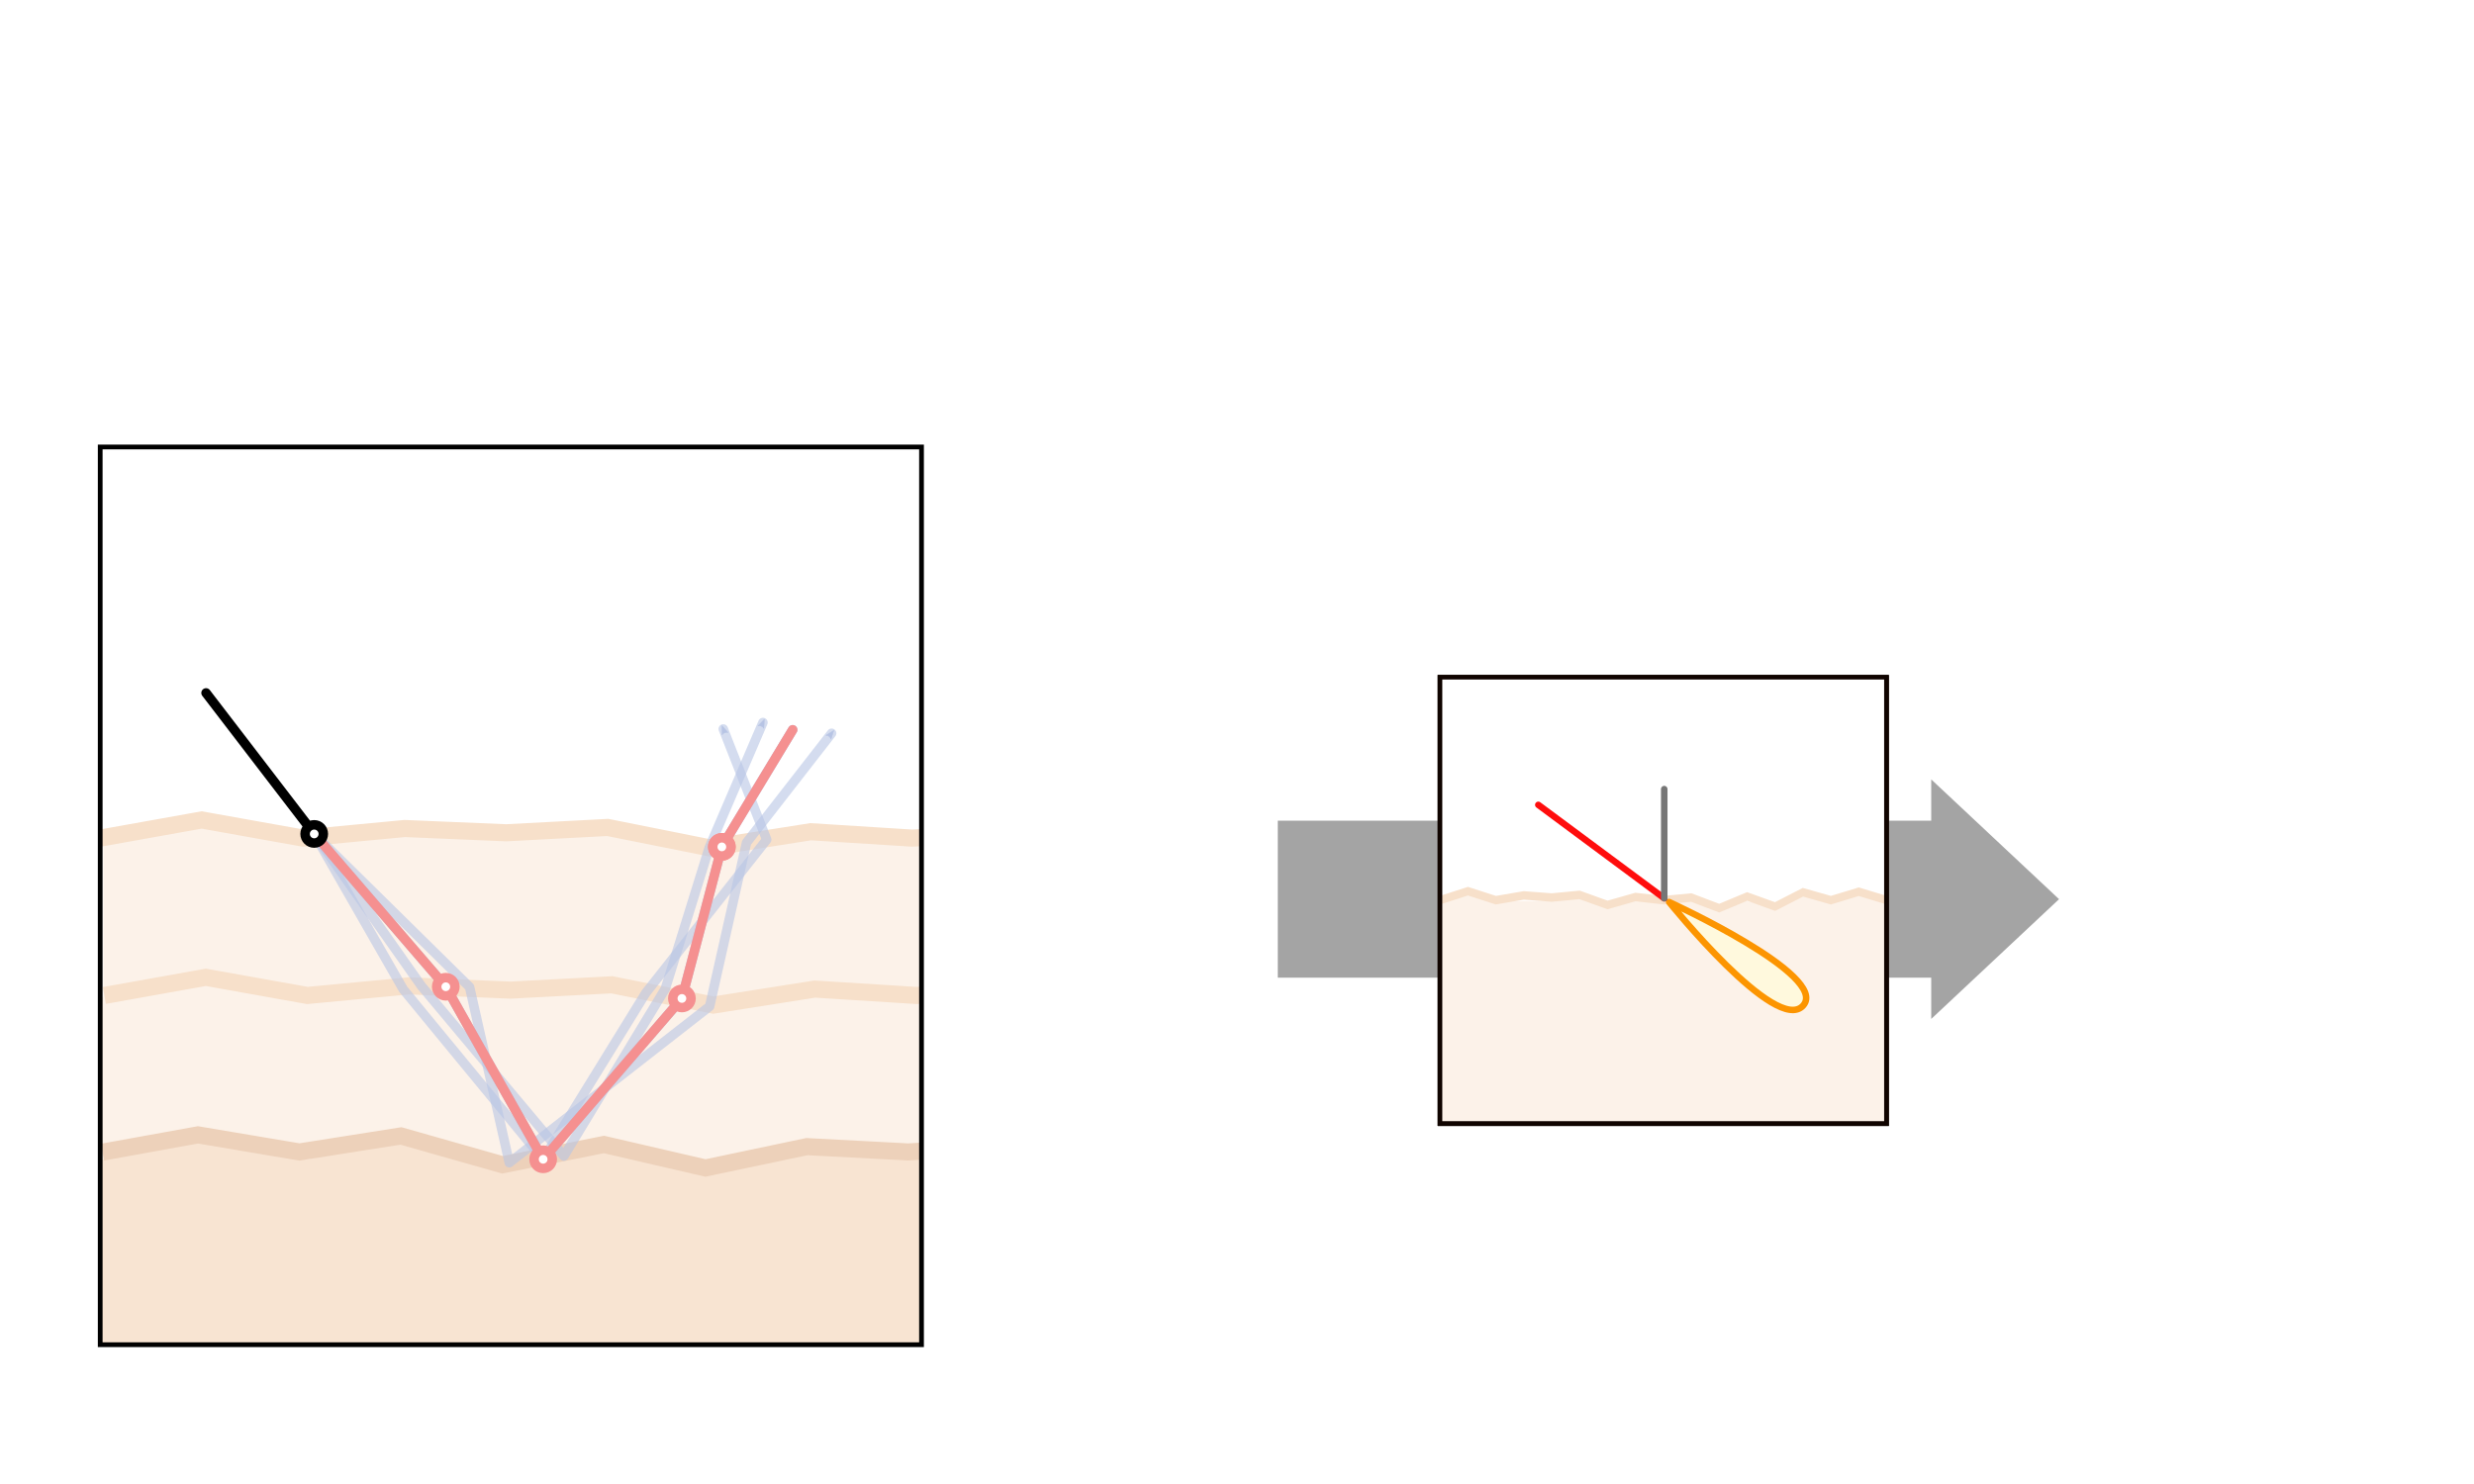 <?xml version="1.0" encoding="UTF-8" standalone="no"?>
<!-- Created with Inkscape (http://www.inkscape.org/) -->

<svg
   xmlns:dc="http://purl.org/dc/elements/1.1/"
   xmlns:cc="http://creativecommons.org/ns#"
   xmlns:rdf="http://www.w3.org/1999/02/22-rdf-syntax-ns#"
   xmlns:svg="http://www.w3.org/2000/svg"
   xmlns="http://www.w3.org/2000/svg"
   xmlns:sodipodi="http://sodipodi.sourceforge.net/DTD/sodipodi-0.dtd"
   xmlns:inkscape="http://www.inkscape.org/namespaces/inkscape"
   width="1000mm"
   height="600mm"
   viewBox="0 0 1000 600"
   version="1.1"
   id="svg5285"
   inkscape:version="0.92.1 r15371"
   sodipodi:docname="chaining.svg">
  <defs
     id="defs5279">
    <marker
       inkscape:isstock="true"
       style="overflow:visible"
       id="marker18316"
       refX="0"
       refY="0"
       orient="auto"
       inkscape:stockid="Arrow2Send">
      <path
         transform="matrix(-0.3,0,0,-0.3,0.69,0)"
         d="M 8.719,4.034 -2.207,0.016 8.719,-4.002 c -1.745,2.372 -1.735,5.617 -6e-7,8.035 z"
         style="fill:#b7c4e4;fill-opacity:1;fill-rule:evenodd;stroke:#b7c4e4;stroke-width:0.625;stroke-linejoin:round;stroke-opacity:1"
         id="path18314"
         inkscape:connector-curvature="0" />
    </marker>
    <marker
       inkscape:stockid="Arrow2Send"
       orient="auto"
       refY="0"
       refX="0"
       id="marker11836"
       style="overflow:visible"
       inkscape:isstock="true"
       inkscape:collect="always">
      <path
         inkscape:connector-curvature="0"
         id="path11834"
         style="fill:#b7c4e4;fill-opacity:1;fill-rule:evenodd;stroke:#b7c4e4;stroke-width:0.625;stroke-linejoin:round;stroke-opacity:1"
         d="M 8.719,4.034 -2.207,0.016 8.719,-4.002 c -1.745,2.372 -1.735,5.617 -6e-7,8.035 z"
         transform="matrix(-0.3,0,0,-0.3,0.69,0)" />
    </marker>
    <marker
       inkscape:isstock="true"
       style="overflow:visible"
       id="marker5854"
       refX="0"
       refY="0"
       orient="auto"
       inkscape:stockid="Arrow2Send"
       inkscape:collect="always">
      <path
         transform="matrix(-0.3,0,0,-0.3,0.69,0)"
         d="M 8.719,4.034 -2.207,0.016 8.719,-4.002 c -1.745,2.372 -1.735,5.617 -6e-7,8.035 z"
         style="fill:#b7c4e4;fill-opacity:1;fill-rule:evenodd;stroke:#b7c4e4;stroke-width:0.625;stroke-linejoin:round;stroke-opacity:1"
         id="path5852"
         inkscape:connector-curvature="0" />
    </marker>
    <marker
       inkscape:stockid="Arrow2Send"
       orient="auto"
       refY="0.0"
       refX="0.0"
       id="marker4852"
       style="overflow:visible;"
       inkscape:isstock="true">
      <path
         id="path4608"
         style="fill-rule:evenodd;stroke-width:0.625;stroke-linejoin:round;stroke:#f59090;stroke-opacity:1;fill:#f59090;fill-opacity:1"
         d="M 8.719,4.034 L -2.207,0.016 L 8.719,-4.002 C 6.973,-1.63 6.983,1.616 8.719,4.034 z "
         transform="scale(0.3) rotate(180) translate(-2.3,0)" />
    </marker>
    <marker
       inkscape:stockid="Arrow1Send"
       orient="auto"
       refY="0.0"
       refX="0.0"
       id="Arrow1Send"
       style="overflow:visible;"
       inkscape:isstock="true">
      <path
         id="path4590"
         d="M 0.0,0.0 L 5.0,-5.0 L -12.5,0.0 L 5.0,5.0 L 0.0,0.0 z "
         style="fill-rule:evenodd;stroke:#f59090;stroke-width:1pt;stroke-opacity:1;fill:#f59090;fill-opacity:1"
         transform="scale(0.2) rotate(180) translate(6,0)" />
    </marker>
    <marker
       inkscape:isstock="true"
       style="overflow:visible"
       id="marker6976"
       refX="0"
       refY="0"
       orient="auto"
       inkscape:stockid="Arrow2Send">
      <path
         transform="matrix(-0.3,0,0,-0.3,0.69,0)"
         d="M 8.719,4.034 -2.207,0.016 8.719,-4.002 c -1.745,2.372 -1.735,5.617 -6e-7,8.035 z"
         style="fill:#000000;fill-opacity:1;fill-rule:evenodd;stroke:#000000;stroke-width:0.625;stroke-linejoin:round;stroke-opacity:1"
         id="path6974"
         inkscape:connector-curvature="0" />
    </marker>
    <marker
       inkscape:stockid="Arrow2Send"
       orient="auto"
       refY="0"
       refX="0"
       id="Arrow2Send"
       style="overflow:visible"
       inkscape:isstock="true"
       inkscape:collect="always">
      <path
         inkscape:connector-curvature="0"
         id="path4993"
         style="fill:#000000;fill-opacity:1;fill-rule:evenodd;stroke:#000000;stroke-width:0.625;stroke-linejoin:round;stroke-opacity:1"
         d="M 8.719,4.034 -2.207,0.016 8.719,-4.002 c -1.745,2.372 -1.735,5.617 -6e-7,8.035 z"
         transform="matrix(-0.3,0,0,-0.3,0.69,0)" />
    </marker>
    <marker
       inkscape:isstock="true"
       style="overflow:visible"
       id="marker5276"
       refX="0"
       refY="0"
       orient="auto"
       inkscape:stockid="Arrow2Send">
      <path
         inkscape:connector-curvature="0"
         transform="matrix(-0.3,0,0,-0.3,0.69,0)"
         d="M 8.719,4.034 -2.207,0.016 8.719,-4.002 c -1.745,2.372 -1.735,5.617 -6e-7,8.035 z"
         style="fill:#e3b4b4;fill-opacity:1;fill-rule:evenodd;stroke:#e3b4b4;stroke-width:0.625;stroke-linejoin:round;stroke-opacity:1"
         id="path5274" />
    </marker>
    <marker
       inkscape:isstock="true"
       style="overflow:visible"
       id="marker5270"
       refX="0"
       refY="0"
       orient="auto"
       inkscape:stockid="Arrow2Send">
      <path
         inkscape:connector-curvature="0"
         transform="matrix(-0.3,0,0,-0.3,0.69,0)"
         d="M 8.719,4.034 -2.207,0.016 8.719,-4.002 c -1.745,2.372 -1.735,5.617 -6e-7,8.035 z"
         style="fill:#d19696;fill-opacity:1;fill-rule:evenodd;stroke:#d19696;stroke-width:0.625;stroke-linejoin:round;stroke-opacity:1"
         id="path5268" />
    </marker>
    <marker
       inkscape:stockid="Arrow2Send"
       orient="auto"
       refY="0"
       refX="0"
       id="marker5258"
       style="overflow:visible"
       inkscape:isstock="true"
       inkscape:collect="always">
      <path
         inkscape:connector-curvature="0"
         id="path5256"
         style="fill:#b7c4e4;fill-opacity:1;fill-rule:evenodd;stroke:#b7c4e4;stroke-width:0.625;stroke-linejoin:round;stroke-opacity:1"
         d="M 8.719,4.034 -2.207,0.016 8.719,-4.002 c -1.745,2.372 -1.735,5.617 -6e-7,8.035 z"
         transform="matrix(-0.3,0,0,-0.3,0.69,0)" />
    </marker>
    <marker
       inkscape:stockid="Arrow2Send"
       orient="auto"
       refY="0"
       refX="0"
       id="marker5282"
       style="overflow:visible"
       inkscape:isstock="true">
      <path
         inkscape:connector-curvature="0"
         id="path5280"
         style="fill:#9ca7c4;fill-opacity:1;fill-rule:evenodd;stroke:#9ca7c4;stroke-width:0.625;stroke-linejoin:round;stroke-opacity:1"
         d="M 8.719,4.034 -2.207,0.016 8.719,-4.002 c -1.745,2.372 -1.735,5.617 -6e-7,8.035 z"
         transform="matrix(-0.3,0,0,-0.3,0.69,0)" />
    </marker>
    <marker
       inkscape:stockid="Arrow2Send"
       orient="auto"
       refY="0"
       refX="0"
       id="marker11818"
       style="overflow:visible"
       inkscape:isstock="true">
      <path
         inkscape:connector-curvature="0"
         id="path11820"
         style="fill:#767676;fill-opacity:1;fill-rule:evenodd;stroke:#767676;stroke-width:0.625;stroke-linejoin:round;stroke-opacity:1"
         d="M 8.719,4.034 -2.207,0.016 8.719,-4.002 c -1.745,2.372 -1.735,5.617 -6e-7,8.035 z"
         transform="matrix(-0.3,0,0,-0.3,0.69,0)" />
    </marker>
    <marker
       inkscape:stockid="Arrow2Send"
       orient="auto"
       refY="0"
       refX="0"
       id="marker17063-5"
       style="overflow:visible"
       inkscape:isstock="true"
       inkscape:collect="always">
      <path
         inkscape:connector-curvature="0"
         id="path17061-3"
         style="fill:#ff0d0d;fill-opacity:1;fill-rule:evenodd;stroke:#ff0d0d;stroke-width:0.625;stroke-linejoin:round;stroke-opacity:1"
         d="M 8.719,4.034 -2.207,0.016 8.719,-4.002 c -1.745,2.372 -1.735,5.617 -6e-7,8.035 z"
         transform="matrix(-0.3,0,0,-0.3,0.69,0)" />
    </marker>
    <marker
       inkscape:isstock="true"
       style="overflow:visible"
       id="marker966"
       refX="0"
       refY="0"
       orient="auto"
       inkscape:stockid="Arrow2Send">
      <path
         transform="matrix(-0.3,0,0,-0.3,0.69,0)"
         d="M 8.719,4.034 -2.207,0.016 8.719,-4.002 c -1.745,2.372 -1.735,5.617 -6e-7,8.035 z"
         style="fill:#00d329;fill-opacity:1;fill-rule:evenodd;stroke:#00d329;stroke-width:0.625;stroke-linejoin:round;stroke-opacity:1"
         id="path964"
         inkscape:connector-curvature="0" />
    </marker>
    <marker
       inkscape:isstock="true"
       style="overflow:visible"
       id="marker5789"
       refX="0"
       refY="0"
       orient="auto"
       inkscape:stockid="Arrow2Send">
      <path
         transform="matrix(-0.3,0,0,-0.3,0.69,0)"
         d="M 8.719,4.034 -2.207,0.016 8.719,-4.002 c -1.745,2.372 -1.735,5.617 -6e-7,8.035 z"
         style="fill:#767676;fill-opacity:1;fill-rule:evenodd;stroke:#767676;stroke-width:0.625;stroke-linejoin:round;stroke-opacity:1"
         id="path5787"
         inkscape:connector-curvature="0" />
    </marker>
    <marker
       inkscape:stockid="Arrow2Send"
       orient="auto"
       refY="0"
       refX="0"
       id="marker17063"
       style="overflow:visible"
       inkscape:isstock="true"
       inkscape:collect="always">
      <path
         inkscape:connector-curvature="0"
         id="path17061"
         style="fill:#ff0d0d;fill-opacity:1;fill-rule:evenodd;stroke:#ff0d0d;stroke-width:0.625;stroke-linejoin:round;stroke-opacity:1"
         d="M 8.719,4.034 -2.207,0.016 8.719,-4.002 c -1.745,2.372 -1.735,5.617 -6e-7,8.035 z"
         transform="matrix(-0.3,0,0,-0.3,0.69,0)" />
    </marker>
    <marker
       inkscape:stockid="Arrow2Send"
       orient="auto"
       refY="0"
       refX="0"
       id="marker11818-6"
       style="overflow:visible"
       inkscape:isstock="true">
      <path
         inkscape:connector-curvature="0"
         id="path11820-7"
         style="fill:#767676;fill-opacity:1;fill-rule:evenodd;stroke:#767676;stroke-width:0.625;stroke-linejoin:round;stroke-opacity:1"
         d="M 8.719,4.034 -2.207,0.016 8.719,-4.002 c -1.745,2.372 -1.735,5.617 -6e-7,8.035 z"
         transform="matrix(-0.3,0,0,-0.3,0.69,0)" />
    </marker>
    <clipPath
       clipPathUnits="userSpaceOnUse"
       id="clipPath6874">
      <rect
         style="opacity:1;fill:#ffffff;fill-opacity:1;stroke:#000000;stroke-width:2;stroke-linecap:round;stroke-linejoin:miter;stroke-miterlimit:4;stroke-dasharray:none;stroke-dashoffset:0;stroke-opacity:1"
         id="rect6876"
         width="172.815"
         height="188.938"
         x="-144.845"
         y="86.467" />
    </clipPath>
  </defs>
  <sodipodi:namedview
     id="base"
     pagecolor="#ffffff"
     bordercolor="#666666"
     borderopacity="1.0"
     inkscape:pageopacity="0.0"
     inkscape:pageshadow="2"
     inkscape:zoom="0.70000001"
     inkscape:cx="625.75973"
     inkscape:cy="800.5648"
     inkscape:document-units="mm"
     inkscape:current-layer="mlayers"
     showgrid="false"
     units="mm"
     inkscape:window-width="2560"
     inkscape:window-height="1376"
     inkscape:window-x="0"
     inkscape:window-y="27"
     inkscape:window-maximized="1"
     scale-x="1e-05"
     viewbox-width="800"
     viewbox-height="600" />
  <g
     inkscape:label="Layer 1"
     inkscape:groupmode="layer"
     id="layer1"
     transform="translate(0,303)">
    <path
       sodipodi:nodetypes="cccccccc"
       inkscape:connector-curvature="0"
       id="arrow"
       d="m 780.61,12.121 v 16.681 H 516.483 V 92.292 H 780.61 V 108.973 L 832.275,60.547 Z"
       style="opacity:1;fill:#a4a4a4;fill-opacity:1;stroke:none;stroke-width:1.553;stroke-linecap:square;stroke-linejoin:bevel;stroke-miterlimit:4;stroke-dasharray:1.553, 3.105;stroke-dashoffset:0;stroke-opacity:1" />
    <g
       id="reflection"
       transform="matrix(0.776,0,0,0.776,568.149,130.404)">
      <rect
         style="opacity:1;fill:#ffffff;fill-opacity:1;stroke:none;stroke-width:2.446;stroke-linecap:butt;stroke-linejoin:miter;stroke-miterlimit:3.8;stroke-dasharray:none;stroke-dashoffset:0;stroke-opacity:1"
         id="rect5095"
         width="232.534"
         height="232.493"
         x="17.977"
         y="-205.521" />
      <g
         transform="matrix(0.681,0,0,1.225,19.076,-339.101)"
         id="layer1-3-5">
        <path
           sodipodi:nodetypes="cccccccccccccccccccc"
           inkscape:connector-curvature="0"
           id="path5012-3"
           d="m -2.323,204.102 21.372,-3.023 21.372,3.023 h 21.372 21.372 l 21.372,-2.307 21.372,4.216 21.372,-3.023 21.372,1.114 21.372,-1.432 21.372,4.216 21.372,-2.784 21.372,2.386 21.372,-5.568 21.372,3.182 21.372,-3.261 21.372,3.261 v 94.816 H -2.323 Z"
           style="opacity:1;fill:#fcf2e9;fill-opacity:1;stroke:none;stroke-width:3.596;stroke-linecap:square;stroke-linejoin:miter;stroke-miterlimit:4;stroke-dasharray:none;stroke-dashoffset:0;stroke-opacity:1" />
        <path
           inkscape:connector-curvature="0"
           id="path4994-5"
           d="m -1.545,203.713 21.373,-3.825 21.373,3.825 21.373,-2.025 21.373,0.9 21.373,-1.125 21.373,4.275 21.373,-3.375 21.373,1.35 21.373,-1.125 21.373,4.5 21.373,-4.95 21.373,4.275 21.373,-6.075 21.373,3.375 21.373,-3.6 21.373,3.6"
           style="fill:none;fill-opacity:1;fill-rule:evenodd;stroke:#f7e0ca;stroke-width:3.6;stroke-linecap:butt;stroke-linejoin:miter;stroke-miterlimit:4;stroke-dasharray:none;stroke-opacity:1"
           sodipodi:nodetypes="ccccccccccccccccc" />
      </g>
      <rect
         y="-205.521"
         x="17.977"
         height="232.493"
         width="232.534"
         id="rect4518"
         style="opacity:1;fill:none;fill-opacity:0.42;stroke:#100400;stroke-width:2.446;stroke-linecap:butt;stroke-linejoin:miter;stroke-miterlimit:3.8;stroke-dasharray:none;stroke-dashoffset:0;stroke-opacity:1" />
      <path
         inkscape:transform-center-y="-33.789798"
         inkscape:transform-center-x="-44.702888"
         sodipodi:nodetypes="zzz"
         inkscape:connector-curvature="0"
         id="lobe1"
         d="m 134.855,-90.414 c 0,0 37.109,-71.282 59.562,-45.999 22.453,25.283 -59.562,45.999 -59.562,45.999 z"
         style="display:inline;fill:#01b009;fill-opacity:0.107;fill-rule:evenodd;stroke:#01b009;stroke-width:3.391;stroke-linecap:round;stroke-linejoin:round;stroke-miterlimit:4;stroke-dasharray:none;stroke-opacity:1" />
      <g
         id="g11704"
         transform="matrix(6.783,0,0,6.783,176.469,19.838)"
         style="display:inline;stroke:#ff0d0d;stroke-width:0.5;stroke-miterlimit:4;stroke-dasharray:none;stroke-opacity:1">
        <path
           sodipodi:nodetypes="cc"
           inkscape:connector-curvature="0"
           id="path11706"
           d="m -6.147,-16.249 -9.673,-7.177"
           style="fill:none;fill-rule:evenodd;stroke:#ff0d0d;stroke-width:0.5;stroke-linecap:round;stroke-linejoin:miter;stroke-miterlimit:4;stroke-dasharray:none;stroke-opacity:1;marker-end:url(#marker17063)" />
      </g>
      <path
         style="display:inline;fill:none;stroke:#767676;stroke-width:3.391;stroke-linecap:round;stroke-linejoin:miter;stroke-miterlimit:4;stroke-dasharray:none;stroke-opacity:1;marker-end:url(#marker11818-6)"
         d="M 134.778,-90.376 V -147.205"
         id="path11716"
         inkscape:connector-curvature="0"
         sodipodi:nodetypes="cc" />
    </g>
    <g
       id="refraction"
       transform="matrix(3.259,0,0,3.259,-113.592,-671.247)">
      <rect
         y="197.003"
         x="213.446"
         height="55.375"
         width="55.385"
         id="rect5095-6"
         style="opacity:1;fill:#ffffff;fill-opacity:1;stroke:none;stroke-width:0.583;stroke-linecap:butt;stroke-linejoin:miter;stroke-miterlimit:3.8;stroke-dasharray:none;stroke-dashoffset:0;stroke-opacity:1" />
      <g
         id="layer1-3-2"
         transform="matrix(0.162,0,0,0.292,213.708,165.187)">
        <path
           style="opacity:1;fill:#fcf2e9;fill-opacity:1;stroke:none;stroke-width:3.596;stroke-linecap:square;stroke-linejoin:miter;stroke-miterlimit:4;stroke-dasharray:none;stroke-dashoffset:0;stroke-opacity:1"
           d="m -2.323,204.102 21.372,-3.023 21.372,3.023 h 21.372 21.372 l 21.372,-2.307 21.372,4.216 21.372,-3.023 21.372,1.114 21.372,-1.432 21.372,4.216 21.372,-2.784 21.372,2.386 21.372,-5.568 21.372,3.182 21.372,-3.261 21.372,3.261 v 94.816 H -2.323 Z"
           id="path5012-9"
           inkscape:connector-curvature="0"
           sodipodi:nodetypes="cccccccccccccccccccc" />
        <path
           sodipodi:nodetypes="ccccccccccccccccc"
           style="fill:none;fill-opacity:1;fill-rule:evenodd;stroke:#f7e0ca;stroke-width:3.6;stroke-linecap:butt;stroke-linejoin:miter;stroke-miterlimit:4;stroke-dasharray:none;stroke-opacity:1"
           d="m -1.545,203.713 21.373,-3.825 21.373,3.825 21.373,-2.025 21.373,0.9 21.373,-1.125 21.373,4.275 21.373,-3.375 21.373,1.35 21.373,-1.125 21.373,4.5 21.373,-4.95 21.373,4.275 21.373,-6.075 21.373,3.375 21.373,-3.6 21.373,3.6"
           id="path4994-1"
           inkscape:connector-curvature="0" />
      </g>
      <rect
         style="opacity:1;fill:none;fill-opacity:0.42;stroke:#100400;stroke-width:0.583;stroke-linecap:butt;stroke-linejoin:miter;stroke-miterlimit:3.8;stroke-dasharray:none;stroke-dashoffset:0;stroke-opacity:1"
         id="rect4518-2"
         width="55.385"
         height="55.375"
         x="213.446"
         y="197.003" />
      <path
         style="display:inline;opacity:1;fill:#fff9dd;fill-opacity:1;fill-rule:evenodd;stroke:#fc9501;stroke-width:0.808;stroke-linecap:round;stroke-linejoin:round;stroke-miterlimit:4;stroke-dasharray:none;stroke-opacity:1"
         d="m 241.866,224.9 c 0,0 13.318,16.573 16.63,12.843 3.312,-3.729 -16.63,-12.843 -16.63,-12.843 z"
         id="lobe2-0"
         inkscape:connector-curvature="0"
         sodipodi:nodetypes="zzz"
         inkscape:transform-center-x="-52.402854"
         inkscape:transform-center-y="39.61001" />
      <g
         id="real_refraction"
         transform="matrix(1.615,0,0,1.615,251.195,250.678)"
         style="display:inline;opacity:1;stroke:#ff0d0d;stroke-width:0.5;stroke-miterlimit:4;stroke-dasharray:none;stroke-opacity:1">
        <path
           sodipodi:nodetypes="cc"
           inkscape:connector-curvature="0"
           id="path11706-6"
           d="m -6.147,-16.249 -9.673,-7.177"
           style="fill:none;fill-rule:evenodd;stroke:#ff0d0d;stroke-width:0.5;stroke-linecap:round;stroke-linejoin:miter;stroke-miterlimit:4;stroke-dasharray:none;stroke-opacity:1;marker-end:url(#marker17063-5)" />
      </g>
      <path
         style="display:inline;opacity:1;fill:none;stroke:#767676;stroke-width:0.808;stroke-linecap:round;stroke-linejoin:miter;stroke-miterlimit:4;stroke-dasharray:none;stroke-opacity:1;marker-end:url(#marker5789)"
         d="M 241.266,224.428 V 210.892"
         id="path11716-0"
         inkscape:connector-curvature="0"
         sodipodi:nodetypes="cc" />
    </g>
    <g
       id="window"
       transform="matrix(3.259,0,0,3.259,-89.371,-671.439)">
      <rect
         style="opacity:1;fill:#ffffff;fill-opacity:1;stroke:none;stroke-width:0.589;stroke-linecap:round;stroke-linejoin:miter;stroke-miterlimit:4;stroke-dasharray:none;stroke-dashoffset:0;stroke-opacity:1"
         id="rect6878"
         width="101.865"
         height="111.369"
         x="39.851"
         y="168.507" />
      <g
         transform="matrix(0.589,0,0,0.589,125.229,117.54)"
         clip-path="url(#clipPath6874)"
         id="g6719">
        <g
           transform="translate(-142.535,-1.655)"
           id="layer2">
          <path
             sodipodi:nodetypes="cccccccccccccccccccc"
             inkscape:connector-curvature="0"
             id="path4990"
             d="m -1.775,170.181 21.372,-3.023 21.372,3.023 20.725,-1.636 22.019,1.636 21.372,-2.307 21.372,4.216 21.372,-3.023 21.372,1.114 21.372,-1.432 21.372,4.216 21.372,-2.784 21.372,2.386 21.372,-5.568 21.372,3.182 21.372,-3.261 21.372,3.261 v 98.993 H -1.775 Z"
             style="opacity:1;fill:#fcf2e9;fill-opacity:1;stroke:none;stroke-width:3.596;stroke-linecap:square;stroke-linejoin:miter;stroke-miterlimit:4;stroke-dasharray:none;stroke-dashoffset:0;stroke-opacity:1" />
          <path
             inkscape:connector-curvature="0"
             id="path5016"
             d="m -2.425,170.57 21.373,-3.825 21.373,3.825 21.373,-2.025 21.373,0.9 21.373,-1.125 21.373,4.275 21.373,-3.375 21.373,1.35 21.373,-1.125 21.373,4.5 21.373,-4.95 21.373,4.275 21.373,-6.075 21.373,3.375 21.373,-3.6 21.373,3.6"
             style="fill:none;fill-opacity:1;fill-rule:evenodd;stroke:#f7e0ca;stroke-width:3.6;stroke-linecap:butt;stroke-linejoin:miter;stroke-miterlimit:4;stroke-dasharray:none;stroke-opacity:1"
             sodipodi:nodetypes="ccccccccccccccccc" />
        </g>
        <g
           transform="translate(-142.535,-1.655)"
           id="layer1-3">
          <path
             style="opacity:1;fill:#fcf2e9;fill-opacity:1;stroke:none;stroke-width:3.596;stroke-linecap:square;stroke-linejoin:miter;stroke-miterlimit:4;stroke-dasharray:none;stroke-dashoffset:0;stroke-opacity:1"
             d="m -2.323,204.102 21.372,-3.023 21.372,3.023 h 21.372 21.372 l 21.372,-2.307 21.372,4.216 21.372,-3.023 21.372,1.114 21.372,-1.432 21.372,4.216 21.372,-2.784 21.372,2.386 21.372,-5.568 21.372,3.182 21.372,-3.261 21.372,3.261 v 91.951 H -2.323 Z"
             id="path5012"
             inkscape:connector-curvature="0"
             sodipodi:nodetypes="cccccccccccccccccccc" />
          <path
             sodipodi:nodetypes="ccccccccccccccccc"
             style="fill:none;fill-opacity:1;fill-rule:evenodd;stroke:#f7e0ca;stroke-width:3.6;stroke-linecap:butt;stroke-linejoin:miter;stroke-miterlimit:4;stroke-dasharray:none;stroke-opacity:1"
             d="m -1.545,203.713 21.373,-3.825 21.373,3.825 21.373,-2.025 21.373,0.9 21.373,-1.125 21.373,4.275 21.373,-3.375 21.373,1.35 21.373,-1.125 21.373,4.5 21.373,-4.95 21.373,4.275 21.373,-6.075 21.373,3.375 21.373,-3.6 21.373,3.6"
             id="path4994"
             inkscape:connector-curvature="0" />
        </g>
        <g
           transform="translate(-142.535,-1.655)"
           id="g7401">
          <path
             style="opacity:1;fill:#f8e4d2;fill-opacity:1;stroke:none;stroke-width:1.881;stroke-linecap:square;stroke-linejoin:miter;stroke-miterlimit:4;stroke-dasharray:none;stroke-dashoffset:0;stroke-opacity:1"
             d="m -2.31,238.302 21.914,-4.136 21.372,4.136 21.372,-4.932 21.372,5.568 21.372,-3.42 21.372,3.579 21.372,-3.659 20.418,1.273 20.656,-1.432 23.043,3.023 20.338,-3.659 22.009,1.432 20.497,-1.352 21.452,2.148 21.452,-3.977 22.486,5.409 v 60.303 H -2.31 Z"
             id="path5014"
             inkscape:connector-curvature="0"
             sodipodi:nodetypes="cccccccccccccccccccc" />
          <path
             sodipodi:nodetypes="ccccccccccccccccc"
             style="fill:none;fill-opacity:1;fill-rule:evenodd;stroke:#edd1ba;stroke-width:3.599;stroke-linecap:butt;stroke-linejoin:miter;stroke-miterlimit:4;stroke-dasharray:none;stroke-opacity:1"
             d="m 340.347,237.069 -22.964,-4.222 -21.373,3.825 -21.373,-2.025 -21.373,0.9 -21.373,-1.125 -21.373,4.275 -21.373,-3.375 -21.373,1.35 -21.373,-1.125 -21.373,4.5 -21.373,-4.95 -21.373,4.275 -21.373,-6.075 -21.373,3.375 -21.373,-3.6 -20.101,3.64"
             id="path5024"
             inkscape:connector-curvature="0" />
        </g>
        <g
           transform="translate(-148.442,-1.655)"
           id="mlayers"
           style="opacity:1">
          <g
             id="planar"
             style="opacity:0">
            <rect
               y="170.275"
               x="-4.29"
               height="33.832"
               width="182.295"
               id="rect7593"
               style="opacity:1;fill:#fcf2e9;fill-opacity:1;stroke:#f7e0ca;stroke-width:3.6;stroke-linecap:round;stroke-linejoin:miter;stroke-miterlimit:4;stroke-dasharray:none;stroke-dashoffset:0;stroke-opacity:1" />
            <rect
               style="opacity:1;fill:#fcf2e9;fill-opacity:1;stroke:#f7e0ca;stroke-width:3.6;stroke-linecap:round;stroke-linejoin:miter;stroke-miterlimit:4;stroke-dasharray:none;stroke-dashoffset:0;stroke-opacity:1"
               id="rect7595"
               width="182.295"
               height="33.832"
               x="-4.29"
               y="204.382" />
            <rect
               y="238.45"
               x="-4.29"
               height="40.521"
               width="182.295"
               id="rect7597"
               style="opacity:1;fill:#f8e4d2;fill-opacity:1;stroke:#edd1ba;stroke-width:3.6;stroke-linecap:round;stroke-linejoin:miter;stroke-miterlimit:4;stroke-dasharray:none;stroke-dashoffset:0;stroke-opacity:1" />
          </g>
          <path
             inkscape:connector-curvature="0"
             id="path5254"
             d="m 48.55,169.686 27.71,32.189 20.501,36.342 29.217,-33.877 8.409,-31.927 14.917,-24.662"
             style="fill:none;stroke:#b7c4e4;stroke-width:2;stroke-linecap:round;stroke-linejoin:round;stroke-miterlimit:4;stroke-dasharray:none;stroke-opacity:1;marker-end:url(#marker5258)"
             sodipodi:nodetypes="cccccc" />
          <g
             id="otherPaths">
            <path
               inkscape:connector-curvature="0"
               id="path5684"
               d="m 48.55,169.686 22.588,32.051 29.999,35.792 21.362,-35.275 9.223,-29.659 11.321,-26.373"
               style="opacity:0.6;fill:none;stroke:#b7c4e4;stroke-width:2;stroke-linecap:round;stroke-linejoin:round;stroke-miterlimit:4;stroke-dasharray:none;stroke-opacity:1;marker-end:url(#marker5854)"
               sodipodi:nodetypes="cccccc" />
            <path
               sodipodi:nodetypes="cccccc"
               style="opacity:0.6;fill:none;stroke:#b7c4e4;stroke-width:2;stroke-linecap:round;stroke-linejoin:round;stroke-miterlimit:4;stroke-dasharray:none;stroke-opacity:1;marker-end:url(#marker11836)"
               d="m 48.55,169.686 32.72,32.248 8.357,37.005 42.19,-32.928 7.775,-34.498 17.912,-23.029"
               id="path11666"
               inkscape:connector-curvature="0" />
            <path
               inkscape:connector-curvature="0"
               id="path18146"
               d="m 48.55,169.686 18.752,32.74 29.458,35.792 21.632,-35.058 25.442,-32.273 -9.146,-23.307"
               style="opacity:0.6;fill:none;stroke:#b7c4e4;stroke-width:2;stroke-linecap:round;stroke-linejoin:round;stroke-miterlimit:4;stroke-dasharray:none;stroke-opacity:1;marker-end:url(#marker18316)"
               sodipodi:nodetypes="cccccc" />
          </g>
        </g>
        <g
           transform="translate(-62.605,1.072)"
           id="fourthBounce"
           style="opacity:1;stroke:#f59090;stroke-opacity:1">
          <path
             sodipodi:nodetypes="cc"
             inkscape:connector-curvature="0"
             id="path4567"
             d="m 48.55,169.686 -8.409,31.927"
             style="fill:none;stroke:#f59090;stroke-width:2;stroke-linecap:round;stroke-linejoin:miter;stroke-miterlimit:4;stroke-dasharray:none;stroke-opacity:1" />
          <circle
             r="1.92"
             cy="169.686"
             cx="48.55"
             id="circle7130"
             style="opacity:1;fill:#ffffff;fill-opacity:1;stroke:#f59090;stroke-width:2;stroke-linecap:round;stroke-linejoin:miter;stroke-miterlimit:4;stroke-dasharray:none;stroke-dashoffset:0;stroke-opacity:1" />
        </g>
        <g
           style="opacity:1;stroke:#f59090;stroke-opacity:1"
           id="thirdBounce"
           transform="translate(-71.014,32.999)">
          <path
             style="fill:none;stroke:#f59090;stroke-width:2;stroke-linecap:round;stroke-linejoin:miter;stroke-miterlimit:4;stroke-dasharray:none;stroke-opacity:1"
             d="m 48.55,169.686 -29.217,33.877"
             id="path7122"
             inkscape:connector-curvature="0"
             sodipodi:nodetypes="cc" />
          <circle
             style="opacity:1;fill:#ffffff;fill-opacity:1;stroke:#f59090;stroke-width:2;stroke-linecap:round;stroke-linejoin:miter;stroke-miterlimit:4;stroke-dasharray:none;stroke-dashoffset:0;stroke-opacity:1"
             id="circle7124"
             cx="48.55"
             cy="169.686"
             r="1.92" />
        </g>
        <g
           transform="translate(-100.231,66.876)"
           id="secondBounce"
           style="opacity:1;stroke:#f59090;stroke-opacity:1">
          <path
             sodipodi:nodetypes="cc"
             inkscape:connector-curvature="0"
             id="path7116"
             d="M 48.55,169.686 28.049,133.344"
             style="fill:none;stroke:#f59090;stroke-width:2;stroke-linecap:round;stroke-linejoin:miter;stroke-miterlimit:4;stroke-dasharray:none;stroke-opacity:1" />
          <circle
             r="1.92"
             cy="169.686"
             cx="48.55"
             id="circle7118"
             style="opacity:1;fill:#ffffff;fill-opacity:1;stroke:#f59090;stroke-width:2;stroke-linecap:round;stroke-linejoin:miter;stroke-miterlimit:4;stroke-dasharray:none;stroke-dashoffset:0;stroke-opacity:1" />
        </g>
        <g
           style="opacity:1;stroke:#f59090;stroke-opacity:1"
           id="firstBounce"
           transform="translate(-120.732,30.533)">
          <path
             style="fill:none;stroke:#f59090;stroke-width:2;stroke-linecap:round;stroke-linejoin:miter;stroke-miterlimit:4;stroke-dasharray:none;stroke-opacity:1"
             d="M 48.55,169.686 20.84,137.497"
             id="path6968"
             inkscape:connector-curvature="0"
             sodipodi:nodetypes="cc" />
          <circle
             style="opacity:1;fill:#ffffff;fill-opacity:1;stroke:#f59090;stroke-width:2;stroke-linecap:round;stroke-linejoin:miter;stroke-miterlimit:4;stroke-dasharray:none;stroke-dashoffset:0;stroke-opacity:1"
             id="circle6970"
             cx="48.55"
             cy="169.686"
             r="1.92" />
        </g>
        <g
           transform="translate(-148.442,-1.655)"
           id="wi"
           style="opacity:1">
          <path
             sodipodi:nodetypes="cc"
             inkscape:connector-curvature="0"
             id="path4958"
             d="M 48.55,169.686 25.775,139.988"
             style="fill:none;stroke:#000000;stroke-width:2;stroke-linecap:round;stroke-linejoin:miter;stroke-miterlimit:4;stroke-dasharray:none;stroke-opacity:1;marker-end:url(#Arrow2Send)" />
          <circle
             r="1.92"
             cy="169.686"
             cx="48.55"
             id="path5226"
             style="opacity:1;fill:#ffffff;fill-opacity:1;stroke:#000000;stroke-width:2;stroke-linecap:round;stroke-linejoin:miter;stroke-miterlimit:4;stroke-dasharray:none;stroke-dashoffset:0;stroke-opacity:1" />
        </g>
        <g
           style="opacity:1;stroke:#f59090;stroke-opacity:1"
           id="lastBounce"
           transform="translate(-62.605,1.072)">
          <path
             style="fill:none;stroke:#f59090;stroke-width:2;stroke-linecap:round;stroke-linejoin:miter;stroke-miterlimit:4;stroke-dasharray:none;stroke-opacity:1;marker-end:url(#marker4852)"
             d="m 48.55,169.686 14.917,-24.662"
             id="path4569"
             inkscape:connector-curvature="0"
             sodipodi:nodetypes="cc" />
          <circle
             style="opacity:1;fill:#ffffff;fill-opacity:1;stroke:#f59090;stroke-width:2;stroke-linecap:round;stroke-linejoin:miter;stroke-miterlimit:4;stroke-dasharray:none;stroke-dashoffset:0;stroke-opacity:1"
             id="circle4571"
             cx="48.55"
             cy="169.686"
             r="1.92" />
        </g>
      </g>
      <rect
         y="168.507"
         x="39.851"
         height="111.369"
         width="101.865"
         id="rect6721"
         style="opacity:1;fill:none;fill-opacity:1;stroke:#000000;stroke-width:0.589;stroke-linecap:round;stroke-linejoin:miter;stroke-miterlimit:4;stroke-dasharray:none;stroke-dashoffset:0;stroke-opacity:1" />
    </g>
  </g>
</svg>
